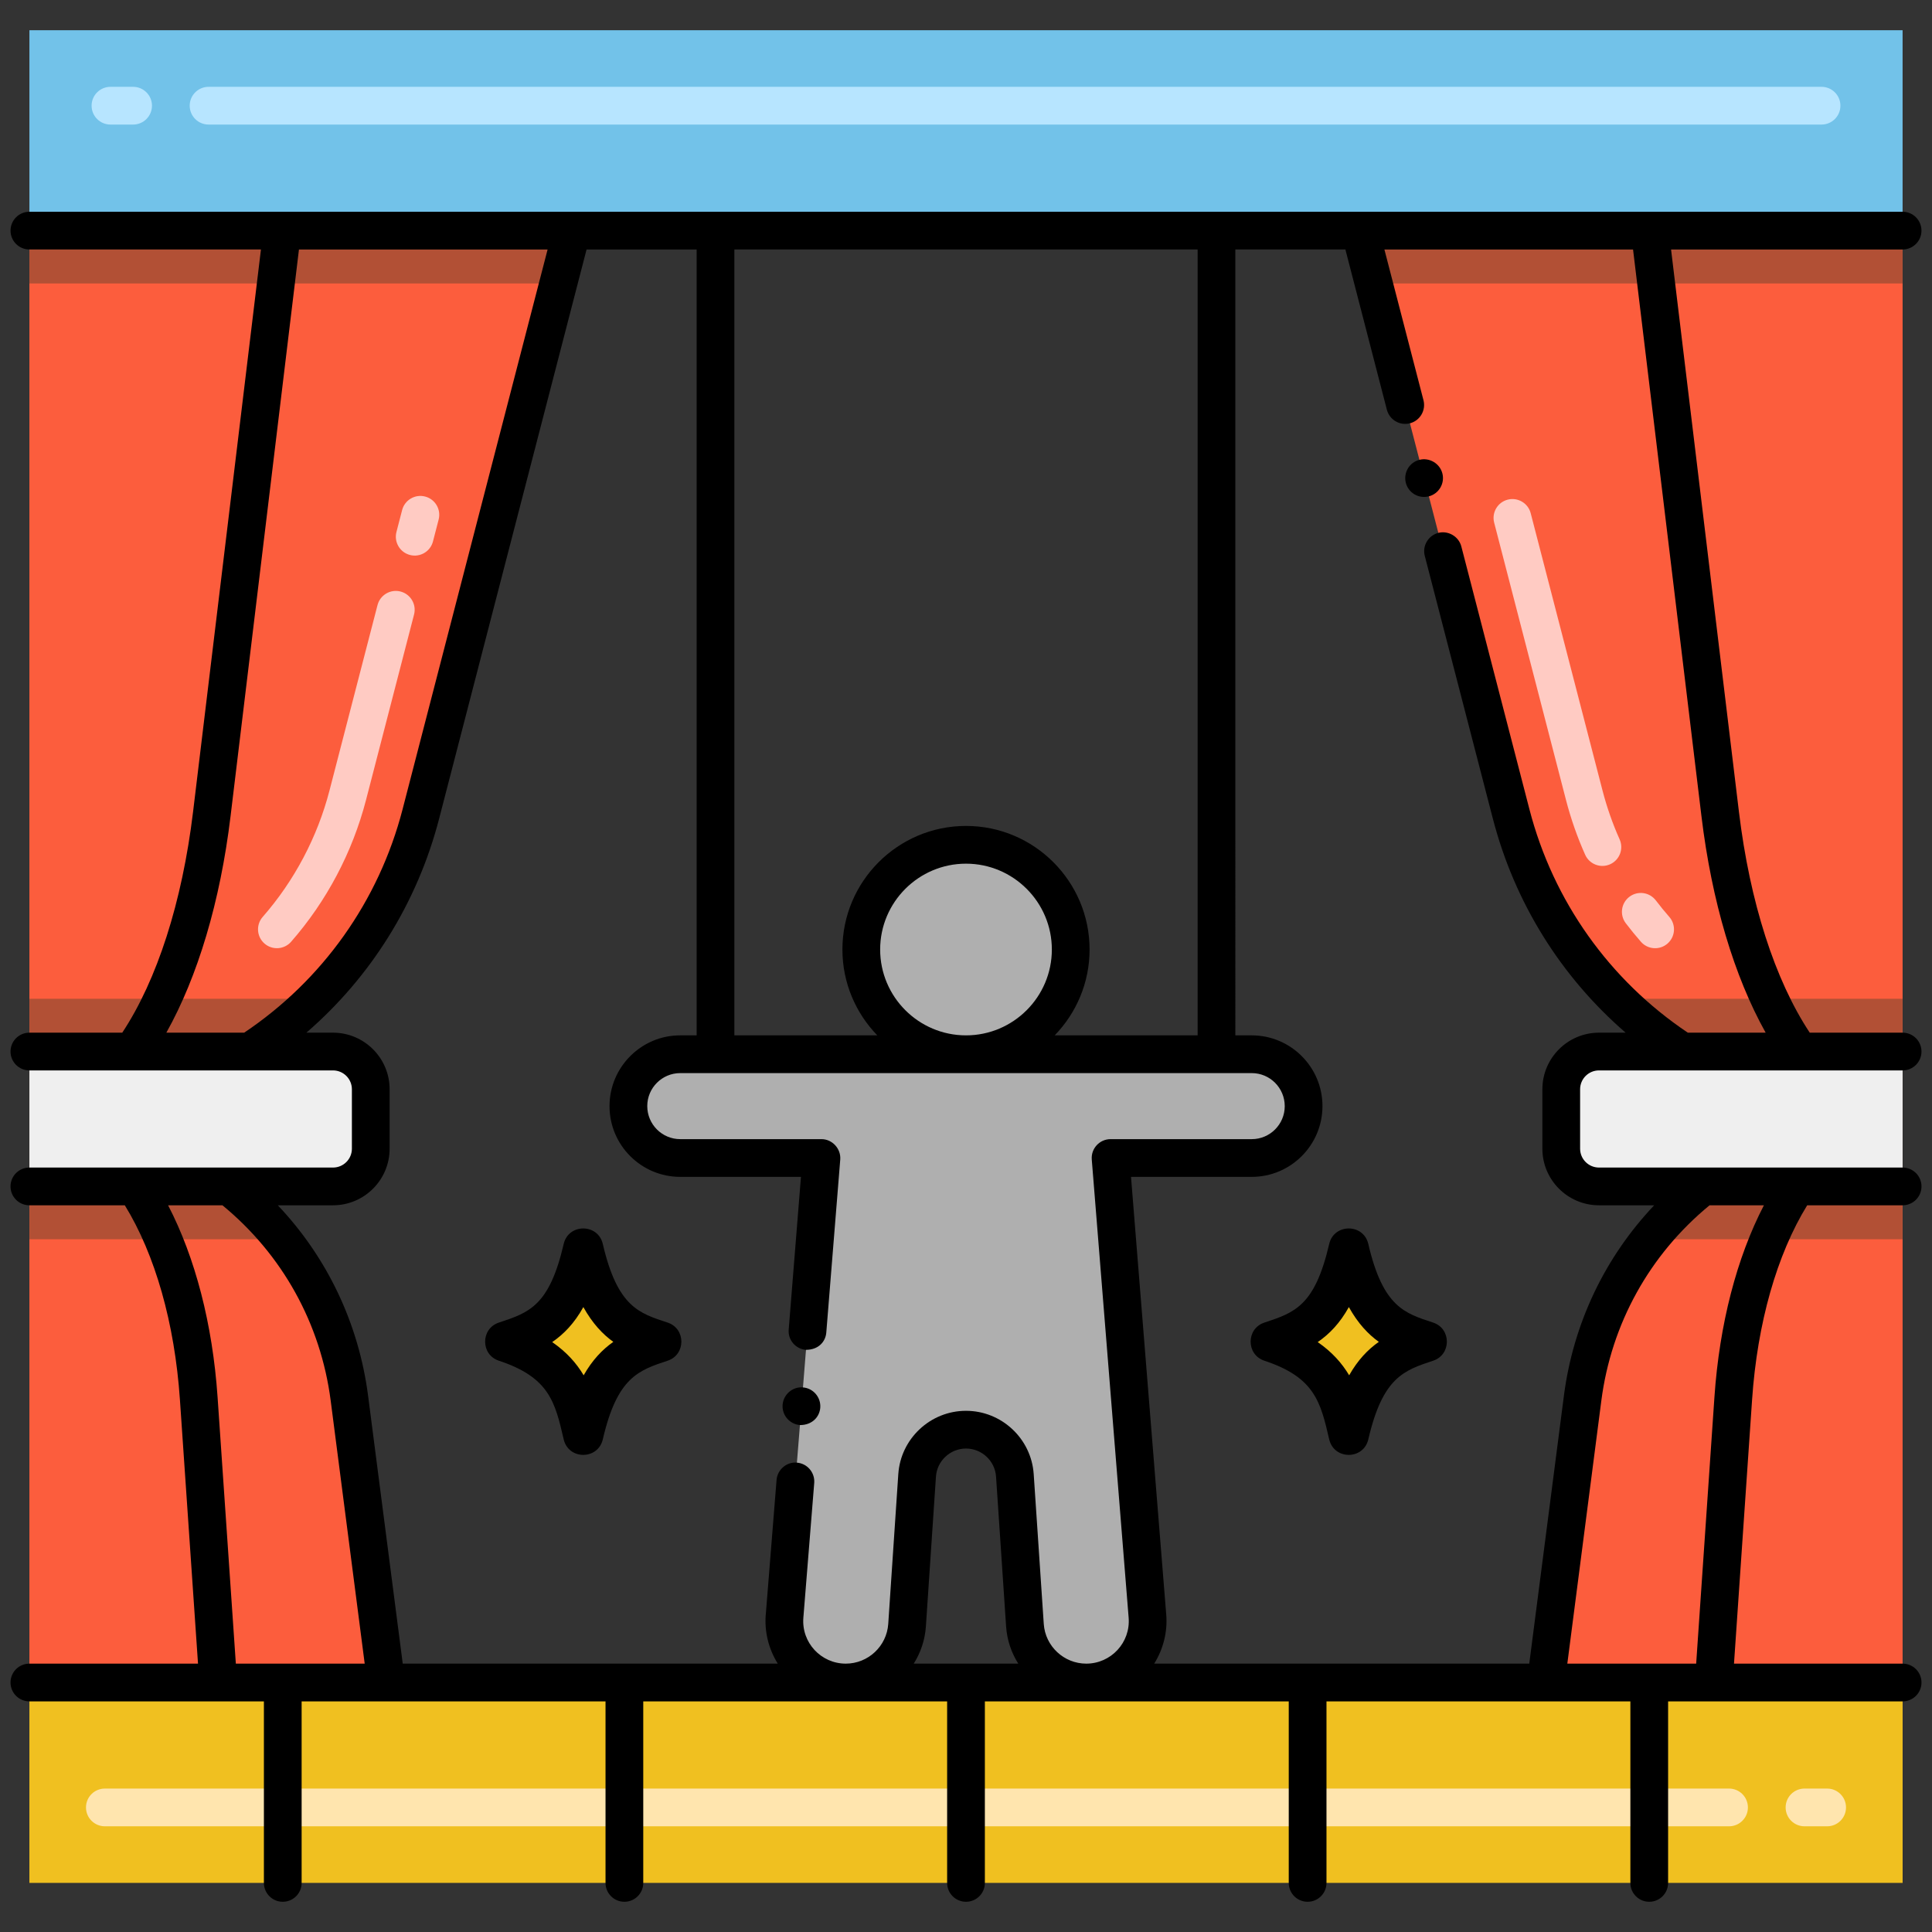 <?xml version="1.0" encoding="utf-8"?>
<!-- Generator: Adobe Illustrator 24.0.0, SVG Export Plug-In . SVG Version: 6.00 Build 0)  -->
<svg version="1.1" xmlns="http://www.w3.org/2000/svg" xmlns:xlink="http://www.w3.org/1999/xlink" x="0px" y="0px"
	 viewBox="0 0 256 256" enable-background="new 0 0 256 256" xml:space="preserve">
<rect x="0" y="0" width="256" height="256" fill="#333333" stroke="none"/>
<g id="Caption">
</g>
<g id="Icons">
	<g>
		<path fill="#FC5D3D" d="M3.894,30.558v117.462h0c24.416,0,45.744-16.507,51.866-40.143l20.027-77.319H3.894z"/>
		<polygon fill="#B25035" points="3.89,30.56 75.79,30.56 73.98,37.56 3.89,37.56 		"/>
		<path fill="#FC5D3D" d="M3.894,148.021v74.921H51.17l-4.877-37.657C43.534,163.972,25.383,148.021,3.894,148.021L3.894,148.021z"
			/>
		<path fill="#B25035" d="M37.397,164.209h-33.5v-16.19C17.367,148.019,29.517,154.279,37.397,164.209z"/>
		<path fill="#B25035" d="M36.687,136.809c-9.15,7.08-20.58,11.21-32.79,11.21v-15.68h37.86
			C40.167,133.939,38.477,135.429,36.687,136.809z"/>
		<path fill="#EFEFEF" d="M3.894,139.335v17.872h40.234c2.761,0,5-2.239,5-5v-7.872c0-2.761-2.239-5-5-5H3.894z"/>
		<path fill="#FC5D3D" d="M252.106,30.558v117.462h0c-24.416,0-45.744-16.507-51.866-40.143l-20.027-77.319H252.106z"/>
		<polygon fill="#B25035" points="252.11,30.56 252.11,37.56 182.02,37.56 180.21,30.56 		"/>
		<path fill="#FC5D3D" d="M252.106,148.021v74.921H204.83l4.877-37.657C212.466,163.972,230.617,148.021,252.106,148.021
			L252.106,148.021z"/>
		<path fill="#B25035" d="M252.103,132.339v15.68c-12.21,0-23.64-4.13-32.79-11.21c-1.79-1.38-3.48-2.87-5.07-4.47H252.103z"/>
		<path fill="#B25035" d="M252.103,148.019v16.19h-33.5C226.483,154.279,238.633,148.019,252.103,148.019z"/>
		<path fill="#EFEFEF" d="M252.106,139.335v17.872h-40.234c-2.761,0-5-2.239-5-5v-7.872c0-2.761,2.239-5,5-5H252.106z"/>
		<rect x="3.894" y="222.941" fill="#F0C020" width="248.213" height="26.553"/>
		<rect x="3.897" y="4.005" fill="#72C2E9" width="248.206" height="26.553"/>
		<circle fill="#AFAFAF" cx="128" cy="125.816" r="13.875"/>
		<path fill="#AFAFAF" d="M172.735,146.561c0-3.794-3.076-6.87-6.87-6.87c-1.444,0-77.513,0-75.729,0c-3.794,0-6.87,3.076-6.87,6.87
			v0.01c0,3.794,3.076,6.87,6.87,6.87h18.708l-4.886,60.709c-0.381,4.737,3.36,8.791,8.112,8.791h0c4.283,0,7.833-3.32,8.12-7.593
			l1.333-19.852c0.229-3.408,3.06-6.055,6.475-6.055h0.003c3.416,0,6.247,2.647,6.475,6.055l1.333,19.852
			c0.287,4.273,3.837,7.593,8.12,7.593h0c4.752,0,8.493-4.054,8.112-8.791l-4.886-60.709h18.708c3.794,0,6.87-3.076,6.87-6.87
			V146.561z"/>
		<path d="M189.898,175.249c-3.729-1.228-6.641-2.022-8.591-10.421c-0.635-2.737-4.548-2.73-5.181,0
			c-1.907,8.213-4.566,9.092-8.591,10.422c-2.424,0.801-2.43,4.248,0,5.051c6.686,2.209,7.444,5.476,8.591,10.421
			c0.637,2.743,4.545,2.742,5.182,0c1.905-8.212,4.709-9.139,8.591-10.421C192.322,179.499,192.328,176.052,189.898,175.249z"/>
		<path fill="#F0C020" d="M182.701,177.804c-1.47,1.03-2.79,2.42-3.93,4.43c-0.94-1.58-2.25-3.08-4.17-4.4
			c1.55-1.06,2.94-2.5,4.13-4.64C179.931,175.354,181.291,176.794,182.701,177.804z"/>
		<path d="M88.465,175.249c-3.729-1.228-6.641-2.022-8.591-10.421c-0.635-2.737-4.548-2.73-5.181,0
			c-1.907,8.213-4.566,9.092-8.591,10.422c-2.424,0.801-2.43,4.248,0,5.051c6.686,2.209,7.444,5.476,8.591,10.421
			c0.637,2.743,4.545,2.742,5.182,0c1.905-8.212,4.709-9.139,8.591-10.421C90.889,179.499,90.895,176.052,88.465,175.249z"/>
		<path fill="#F0C020" d="M81.268,177.804c-1.47,1.03-2.79,2.42-3.93,4.43c-0.94-1.58-2.25-3.08-4.17-4.4
			c1.55-1.06,2.94-2.5,4.13-4.64C78.498,175.354,79.858,176.794,81.268,177.804z"/>
		<path fill="#FFCBC3" d="M35.042,125.022c-1.038-0.91-1.143-2.489-0.233-3.528c4.19-4.783,7.251-10.576,8.851-16.751l6.364-24.571
			c0.347-1.336,1.717-2.138,3.047-1.793c1.337,0.346,2.14,1.71,1.793,3.047l-6.364,24.571c-1.794,6.926-5.228,13.424-9.929,18.792
			C37.666,125.822,36.087,125.936,35.042,125.022z M54.324,73.538c-1.336-0.346-2.14-1.71-1.793-3.047l0.752-2.904
			c0.346-1.337,1.712-2.14,3.047-1.793c1.336,0.346,2.14,1.71,1.793,3.047l-0.752,2.904C57.028,73.074,55.669,73.887,54.324,73.538z
			"/>
		<path fill="#FFCBC3" d="M217.433,124.791c-0.693-0.79-1.368-1.616-2.008-2.456c-0.836-1.099-0.624-2.667,0.475-3.504
			c1.102-0.836,2.667-0.622,3.504,0.475c0.569,0.749,1.172,1.485,1.789,2.19c0.91,1.038,0.807,2.617-0.232,3.527
			C219.925,125.932,218.343,125.831,217.433,124.791z M210.043,113.26c-1.043-2.334-1.898-4.777-2.542-7.263l-9.517-36.743
			c-0.347-1.337,0.456-2.701,1.793-3.047c1.333-0.345,2.701,0.457,3.047,1.793l9.517,36.743c0.574,2.217,1.337,4.396,2.267,6.476
			c0.563,1.261-0.002,2.739-1.262,3.303C212.071,115.091,210.6,114.506,210.043,113.26z"/>
		<path fill="#FFE5AE" d="M242.106,241.994h-3c-1.381,0-2.5-1.119-2.5-2.5s1.119-2.5,2.5-2.5h3c1.381,0,2.5,1.119,2.5,2.5
			S243.487,241.994,242.106,241.994z M229.106,241.994H13.894c-1.381,0-2.5-1.119-2.5-2.5s1.119-2.5,2.5-2.5h215.213
			c1.381,0,2.5,1.119,2.5,2.5S230.487,241.994,229.106,241.994z"/>
		<path fill="#B7E5FF" d="M241.363,16.505H27.637c-1.381,0-2.5-1.119-2.5-2.5s1.119-2.5,2.5-2.5h213.727c1.381,0,2.5,1.119,2.5,2.5
			S242.744,16.505,241.363,16.505z M17.637,16.505h-3c-1.381,0-2.5-1.119-2.5-2.5s1.119-2.5,2.5-2.5h3c1.381,0,2.5,1.119,2.5,2.5
			S19.018,16.505,17.637,16.505z"/>
		<path d="M211.872,141.835c4.053,0,31.733,0,40.234,0c1.381,0,2.5-1.119,2.5-2.5s-1.119-2.5-2.5-2.5H239.8
			c-4.62-6.988-7.939-17.304-9.381-29.257l-8.995-74.52h30.68c1.381,0,2.5-1.119,2.5-2.5s-1.119-2.5-2.5-2.5H3.896
			c-1.381,0-2.5,1.119-2.5,2.5s1.119,2.5,2.5,2.5h30.68l-8.995,74.52c-1.442,11.953-4.761,22.269-9.381,29.257H3.894
			c-1.381,0-2.5,1.119-2.5,2.5s1.119,2.5,2.5,2.5c31.408,0,31.981,0,40.234,0c1.379,0,2.5,1.121,2.5,2.5v7.872
			c0,1.379-1.121,2.5-2.5,2.5c-8.188,0-25.975,0-40.234,0c-1.381,0-2.5,1.119-2.5,2.5s1.119,2.5,2.5,2.5h12.645
			c4.024,6.544,6.607,15.619,7.301,25.748l2.398,34.986H3.894c-1.381,0-2.5,1.119-2.5,2.5s1.119,2.5,2.5,2.5h31.074v24.054
			c0,1.381,1.119,2.5,2.5,2.5s2.5-1.119,2.5-2.5v-24.054h40.267v24.054c0,1.381,1.119,2.5,2.5,2.5s2.5-1.119,2.5-2.5v-24.054H125.5
			v24.054c0,1.381,1.119,2.5,2.5,2.5s2.5-1.119,2.5-2.5v-24.054h40.266v24.054c0,1.381,1.119,2.5,2.5,2.5s2.5-1.119,2.5-2.5v-24.054
			h40.267v24.054c0,1.381,1.119,2.5,2.5,2.5s2.5-1.119,2.5-2.5v-24.054h31.074c1.381,0,2.5-1.119,2.5-2.5s-1.119-2.5-2.5-2.5
			h-22.344l2.398-34.986c0.694-10.129,3.277-19.204,7.301-25.748h12.645c1.381,0,2.5-1.119,2.5-2.5s-1.119-2.5-2.5-2.5h-40.234
			c-1.379,0-2.5-1.121-2.5-2.5v-7.872C209.372,142.956,210.493,141.835,211.872,141.835z M97.309,33.058h61.383v104.133h-18.938
			c2.854-2.949,4.621-6.957,4.621-11.375c0-9.029-7.346-16.375-16.375-16.375s-16.375,7.346-16.375,16.375
			c0,4.418,1.767,8.426,4.621,11.375H97.309V33.058z M139.375,125.816c0,6.272-5.103,11.375-11.375,11.375
			s-11.375-5.103-11.375-11.375s5.103-11.375,11.375-11.375S139.375,119.544,139.375,125.816z M32.355,136.835H22.042
			c4.166-7.441,7.146-17.409,8.504-28.657l9.067-75.119H72.56l-19.22,74.193C50.19,119.393,42.746,129.865,32.355,136.835z
			 M31.25,220.441l-2.421-35.328c-0.662-9.654-2.962-18.489-6.556-25.406h7.202c7.935,6.523,13.023,15.681,14.343,25.893
			l4.506,34.842H31.25z M121.076,220.441c0.909-1.444,1.488-3.119,1.609-4.925l1.333-19.853c0.141-2.087,1.89-3.723,3.983-3.723
			c2.093,0,3.841,1.636,3.981,3.724l1.333,19.852c0.121,1.806,0.7,3.48,1.609,4.925H121.076z M143.931,220.441
			c-2.957,0-5.429-2.311-5.627-5.261l-1.333-19.851c-0.315-4.704-4.256-8.389-8.972-8.389c-4.715,0-8.654,3.685-8.97,8.388
			l-1.333,19.852c-0.198,2.95-2.67,5.261-5.627,5.261c-3.27,0-5.886-2.78-5.619-6.09c0,0,0-0.001,0-0.002c0,0,0,0,0,0l1.439-17.85
			c0.104-1.378-0.923-2.588-2.3-2.69c-1.36-0.13-2.58,0.931-2.69,2.29l-1.427,17.811c-0.001,0.013-0.006,0.025-0.007,0.039
			c-0.184,2.29,0.393,4.568,1.595,6.492H53.365l-4.589-35.482c-1.24-9.586-5.425-18.351-11.965-25.252h7.316
			c4.136,0,7.5-3.364,7.5-7.5v-7.872c0-4.136-3.364-7.5-7.5-7.5h-3.531c8.56-7.398,14.704-17.23,17.583-28.328l19.545-75.448h14.584
			v104.133h-2.204c-5.097,0-9.339,4.177-9.339,9.38c0,5.167,4.203,9.37,9.37,9.37h15.997l-1.623,20.229
			c-0.122,1.356,0.896,2.586,2.29,2.689c1.659,0,2.597-1.088,2.69-2.29l1.85-22.93c0.104-1.431-1.051-2.698-2.496-2.698H90.136
			c-2.41,0-4.37-1.96-4.37-4.38c0-2.41,1.96-4.37,4.37-4.37h75.729c2.41,0,4.37,1.96,4.37,4.38c0,2.41-1.96,4.37-4.37,4.37h-18.708
			c-1.457,0-2.609,1.245-2.492,2.7l4.886,60.71C149.817,217.663,147.199,220.441,143.931,220.441z M226.526,159.707h7.202
			c-3.594,6.917-5.895,15.752-6.556,25.406l-2.421,35.328h-17.073l4.506-34.842C213.503,175.388,218.591,166.23,226.526,159.707z
			 M211.872,159.707h7.316c-6.539,6.901-10.725,15.666-11.965,25.252l-4.589,35.482h-49.696c1.202-1.925,1.779-4.203,1.595-6.491
			l-4.669-58.009h15.999c5.167,0,9.37-4.203,9.37-9.38c0-5.167-4.203-9.37-9.37-9.37h-2.173V33.058h14.582L183.77,54.3
			c0.336,1.273,1.641,2.142,3.05,1.79c1.341-0.35,2.141-1.71,1.801-3.05l-5.179-19.981h32.946l9.067,75.119
			c1.358,11.248,4.338,21.217,8.504,28.657h-10.313c-10.391-6.969-17.834-17.44-20.984-29.581c0-0.001,0-0.003-0.001-0.004
			l-9.03-34.851c-0.34-1.31-1.73-2.13-3.05-1.79c-1.332,0.355-2.139,1.717-1.79,3.051l9.029,34.85
			c0.002,0.008,0.006,0.016,0.008,0.024c2.882,11.087,9.023,20.909,17.576,28.301h-3.531c-4.136,0-7.5,3.364-7.5,7.5v7.872
			C204.372,156.343,207.736,159.707,211.872,159.707z"/>
		<path d="M191.12,62.72c-0.34-1.31-1.721-2.13-3.04-1.79c-1.34,0.34-2.141,1.71-1.8,3.05c0.329,1.253,1.591,2.136,3.05,1.79
			C190.66,65.42,191.47,64.059,191.12,62.72z"/>
		<path d="M106.399,183.84c-1.38-0.13-2.59,0.94-2.699,2.29c-0.11,1.38,0.92,2.58,2.3,2.7c1.633,0,2.587-1.088,2.689-2.29
			C108.8,185.16,107.77,183.95,106.399,183.84z"/>
	</g>
</g>
</svg>
